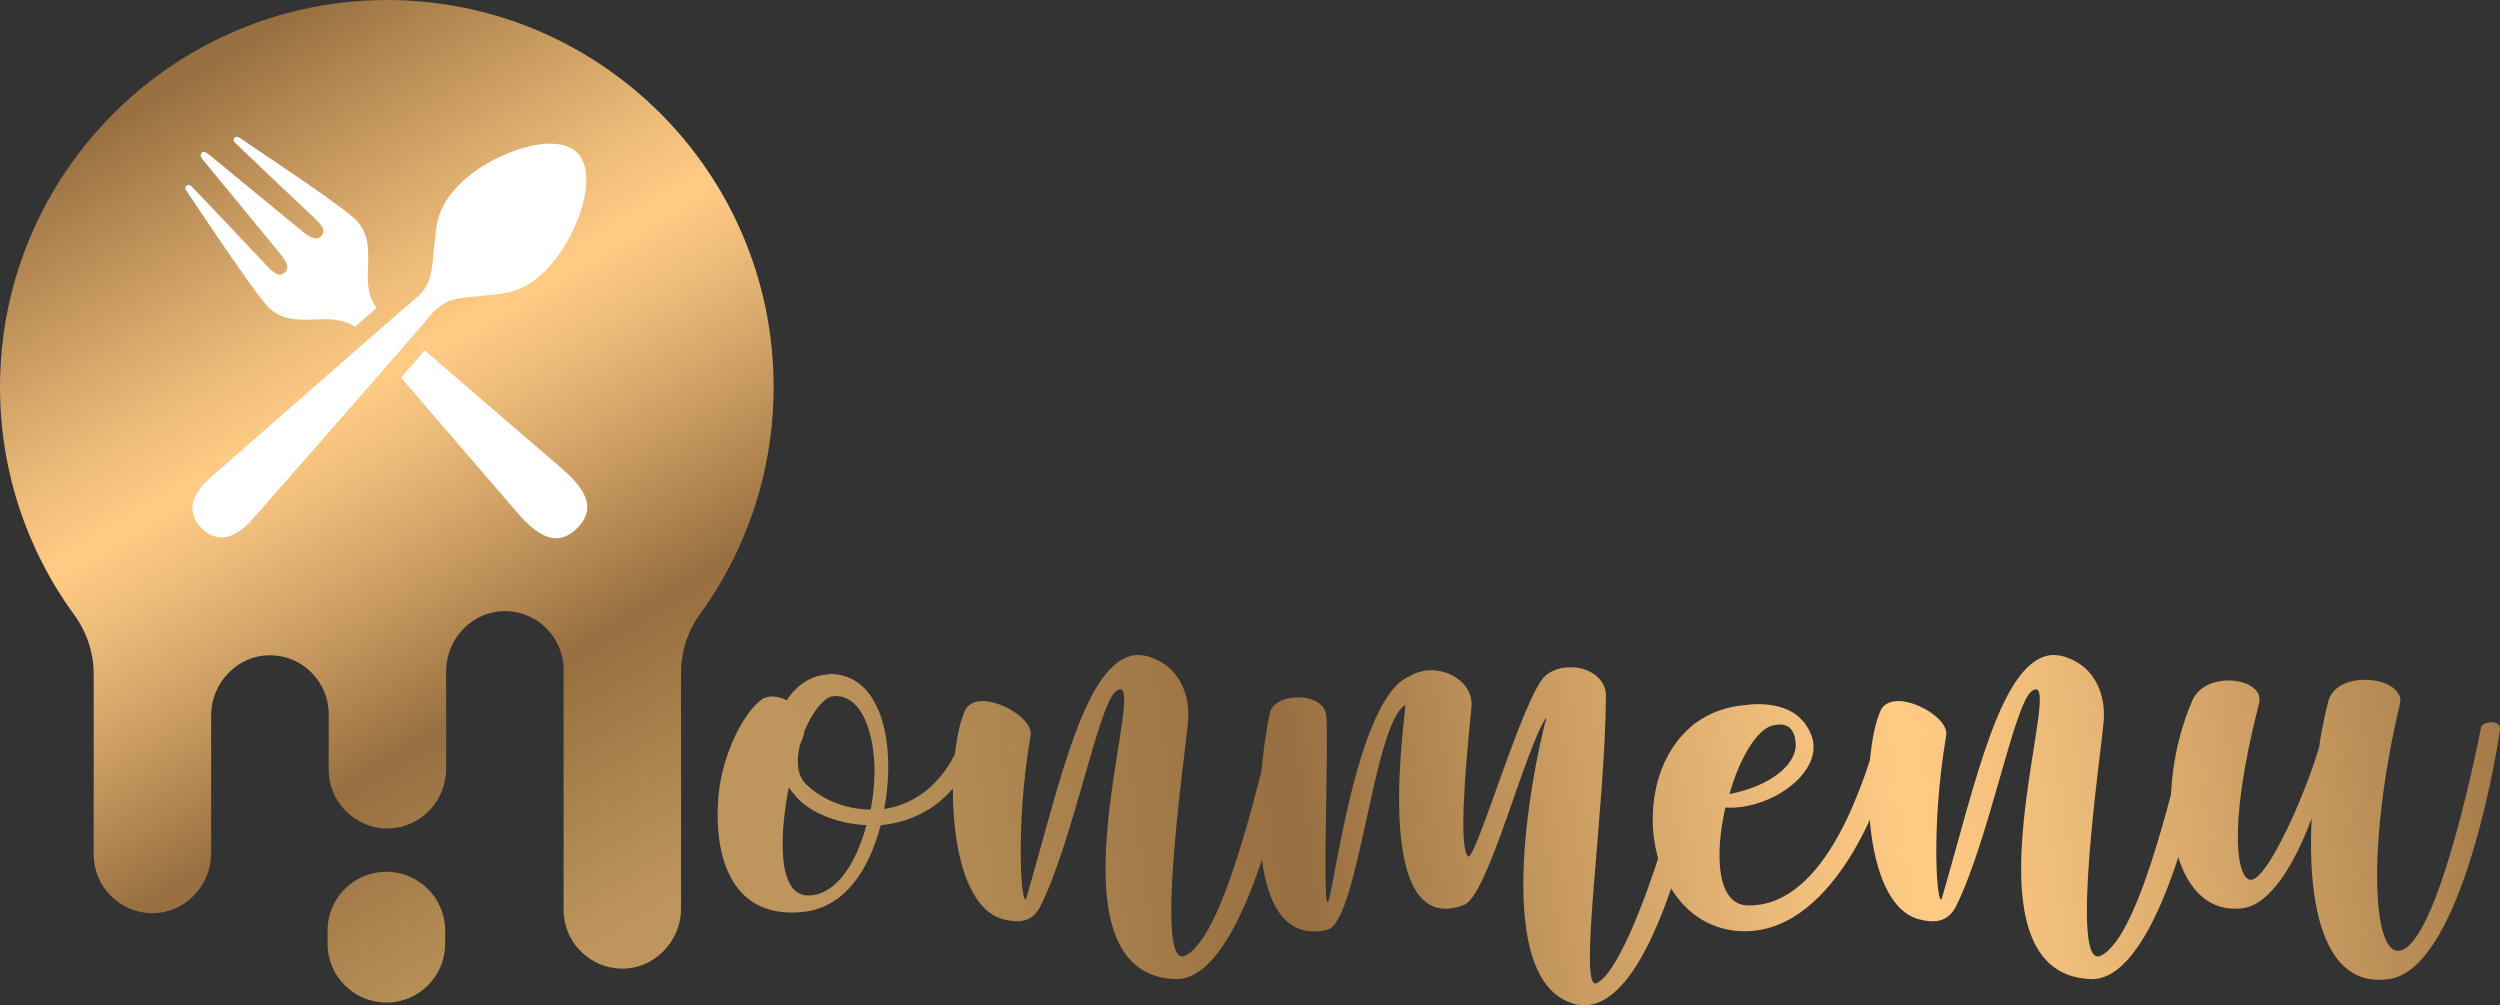 <?xml version="1.0" encoding="utf-8"?>
<!-- Generator: Adobe Illustrator 22.1.0, SVG Export Plug-In . SVG Version: 6.00 Build 0)  -->
<svg version="1.1" id="Layer_1" xmlns="http://www.w3.org/2000/svg" xmlns:xlink="http://www.w3.org/1999/xlink" x="0px" y="0px"
	 viewBox="0 0 2262.7 909.8" style="enable-background:new 0 0 2262.7 909.8;" xml:space="preserve">
<rect x="0" y="0" width="2262.7" height="909.8" fill="#333333" stroke="none"/>
<style type="text/css">
	.st0{fill:url(#SVGID_1_);}
	.st1{fill:#FFFFFF;}
	.st2{fill:url(#SVGID_2_);}
	.st3{fill:url(#SVGID_3_);}
	.st4{fill:url(#SVGID_4_);}
	.st5{fill:url(#SVGID_5_);}
	.st6{fill:url(#SVGID_6_);}
	.st7{fill:url(#SVGID_7_);}
</style>
<g>
	<g>
		
			<linearGradient id="SVGID_1_" gradientUnits="userSpaceOnUse" x1="702.011" y1="-48.794" x2="1446.744" y2="-493.834" gradientTransform="matrix(6.123234e-17 -1 1 6.123234e-17 628.448 1535.752)">
			<stop  offset="0" style="stop-color:#BE965D"/>
			<stop  offset="0.278" style="stop-color:#976F40"/>
			<stop  offset="0.426" style="stop-color:#C99B61"/>
			<stop  offset="0.558" style="stop-color:#F0BE7B"/>
			<stop  offset="0.627" style="stop-color:#FFCB85"/>
			<stop  offset="0.709" style="stop-color:#EEBC79"/>
			<stop  offset="0.869" style="stop-color:#C0935B"/>
			<stop  offset="1" style="stop-color:#976F40"/>
		</linearGradient>
		<path class="st0" d="M258.7,12.2C178.2,34,109,84,62.4,150.9C24.5,205.4,1.7,271.2,0.1,342.2c-1.8,80.2,23.4,154.4,67.1,214.3
			C78.5,572,84.8,590.7,84.8,610v163.3c0,14.7,5.9,28,15.6,37.6c9.5,9.5,22.7,15.5,37.2,15.6c29.4,0.2,53.5-24.7,53.5-54.1v-125
			c0-14.6,5.8-28,15.3-37.9c9.9-10.4,23.8-16.8,39.1-16.4c14.2,0.3,27.1,6.2,36.4,15.6c9.6,9.6,15.6,22.9,15.6,37.6v50.3
			c0,14.7,5.9,28,15.6,37.6c9.9,9.9,23.8,16,39,15.6c28.9-0.8,51.7-25.1,51.7-54v-88.4c0-29.9,24.5-54.9,54.3-54.3
			c14.2,0.3,27.1,6.2,36.4,15.6c9.6,9.6,15.6,22.9,15.6,37.6v217.2c0,14.7,5.9,28,15.6,37.6c9.4,9.4,22.2,15.3,36.4,15.6
			c29.9,0.6,54.3-24.4,54.3-54.3V608.7c0-19.1,6.1-37.7,17.3-53.1c7-9.6,13.4-19.5,19.4-29.8c30-51.6,47.1-111.6,47.1-175.6
			c0-193.3-156.5-350-349.8-350.2C318.8,0,288,4.2,258.7,12.2z M296.5,842.2v12c0,14.7,5.9,28,15.6,37.6
			c9.6,9.6,22.9,15.6,37.6,15.6c29.4,0,53.2-23.8,53.2-53.2v-12c0-14.7-5.9-28-15.6-37.6c-9.6-9.6-22.9-15.6-37.6-15.6
			C320.3,789,296.5,812.8,296.5,842.2z"/>
	</g>
	<path class="st1" d="M168.5,172.3c-2.3-3.3,1.7-6.7,4.6-3.9c5.4,5.4,59.3,62.4,67.8,71.5s12.6,10.9,17.4,6.2
		c4.7-4.7-1.7-12.8-4.8-16.5c-3.1-3.8-64.9-79.1-68-82.7c-4-4.8-4.9-6.6-3-8.5c1.9-1.9,3.6-1.1,8.5,3c3.7,3,79,64.9,82.7,68
		c3.8,3.1,11.8,9.5,16.5,4.8c4.7-4.7,2.9-8.9-6.2-17.4c-9.1-8.5-66.1-62.5-71.5-67.8c-2.8-2.8,0.6-6.9,3.9-4.6
		c4.8,3.4,95.4,63.1,106.4,75.3c21.7,24-0.1,55,18,79c-5.8,5-12.3,10.7-19.6,17.1c-23.8-16.2-54,4.3-77.5-16.9
		C231.6,267.7,171.9,177.2,168.5,172.3z M497.4,414.5c-12.6-10.8-72.7-62.6-113-97.3c-6,6.9-13.3,15.3-21.5,24.6
		c34.7,40.3,85.2,98.9,95.9,111.3c16.6,19.3,39.2,49.3,63.6,24.9C546.8,453.7,516.7,431.1,497.4,414.5z M516.2,213.4
		c14.8-28.7,20.6-60.7,6.2-75.1c-14.4-14.4-46.3-8.6-75.1,6.2c-28.6,14.7-48.4,36.4-52,59.2c-5.6,36.4-0.5,51.6-20.2,67.4
		c-11,8.8-164.6,143.7-183.8,160.4c-19,16.6-22.6,32.5-9,46.4l0,0c0.1,0.1,0.1,0.1,0.2,0.2c0.1,0.1,0.1,0.1,0.2,0.2l0,0
		c13.9,13.6,29.9,9.9,46.4-9c16.7-19.1,151.6-172.7,160.4-183.8c15.8-19.7,31-14.6,67.4-20.2C479.9,261.8,501.5,242,516.2,213.4z"/>
</g>
<g>
	<g>
		<linearGradient id="SVGID_2_" gradientUnits="userSpaceOnUse" x1="721.698" y1="720.003" x2="2301.112" y2="502.627">
			<stop  offset="0" style="stop-color:#BE965D"/>
			<stop  offset="0.278" style="stop-color:#976F40"/>
			<stop  offset="0.426" style="stop-color:#C99B61"/>
			<stop  offset="0.558" style="stop-color:#F0BE7B"/>
			<stop  offset="0.627" style="stop-color:#FFCB85"/>
			<stop  offset="0.709" style="stop-color:#EEBC79"/>
			<stop  offset="0.869" style="stop-color:#C0935B"/>
			<stop  offset="1" style="stop-color:#976F40"/>
		</linearGradient>
		<path class="st2" d="M802.6,716.9c-0.6,4.9-1.2,9.8-2.4,15.3c29.3-4.3,58.7-25.1,73.3-72.7c1.8-7.3,15.9-7.3,14.7,0
			c-14.1,60.5-53.2,83.7-91.1,87.4c-9.8,37.3-31.2,76.4-74,78.8c-63.6,4.3-75.8-54.4-73.3-98.4c1.8-42.8,23.8-83.7,40.3-94.7
			c6.1-3.7,14.7-2.4,22,1.2c8.6-13.4,22-22.6,36.1-23.2c1.2-0.6,3.1-0.6,4.3-0.6C794.6,611.1,808.7,664.3,802.6,716.9z M733.5,810.4
			c25.1-1.8,42.2-31.8,50.7-63.6c-28.1-1.2-54.4-12.8-66-28.7c-1.8-1.8-3.1-3.7-4.3-5.5C705.4,756.6,703,812.8,733.5,810.4z
			 M754.3,630.1c-8.6,0.6-19.6,15.3-26.3,31.8c-0.6,2.4-0.6,4.3-1.8,6.7c-0.6,1.8-1.8,4.3-2.4,6.7c-3.1,13.4-2.4,26.3,5.5,34.2
			c13.4,13.4,35.4,23.2,58.7,23.2c1.2-5.5,1.8-10.4,2.4-15.3c4.9-42.8-6.7-86.8-33.6-87.4C756.1,630.1,754.9,630.1,754.3,630.1z"/>
	</g>
	<g>
		<linearGradient id="SVGID_3_" gradientUnits="userSpaceOnUse" x1="730.386" y1="783.125" x2="2309.799" y2="565.75">
			<stop  offset="0" style="stop-color:#BE965D"/>
			<stop  offset="0.278" style="stop-color:#976F40"/>
			<stop  offset="0.426" style="stop-color:#C99B61"/>
			<stop  offset="0.558" style="stop-color:#F0BE7B"/>
			<stop  offset="0.627" style="stop-color:#FFCB85"/>
			<stop  offset="0.709" style="stop-color:#EEBC79"/>
			<stop  offset="0.869" style="stop-color:#C0935B"/>
			<stop  offset="1" style="stop-color:#976F40"/>
		</linearGradient>
		<path class="st3" d="M1044,595.9c23.8,9.2,33.6,33.6,31.2,58.1c-2.4,28.1-31.2,225.5-2.4,210.9c37.9-18.3,70.3-180.3,80.1-207.2
			c1.8-6.1,17.7-7.3,17.1,1.8c-1.8,25.7-41.6,228.6-106.3,226.7c-125.9-4.9-18.3-288.5-53.8-260.4c-15.9,12.2-38.5,135.1-68.5,195
			c-8.6,16.5-23.8,13.4-31.8,11.6c-55.6-12.2-53.8-151.6-36.1-189.5c11-22,62.3,4.3,59.3,22.6c-14.7,86.2-7.9,161.4-3.7,146.7
			c30.6-105.1,53.2-215.7,99.6-219.4C1033.6,592.8,1038.5,593.4,1044,595.9z"/>
	</g>
	<g>
		<linearGradient id="SVGID_4_" gradientUnits="userSpaceOnUse" x1="738.797" y1="844.243" x2="2318.211" y2="626.868">
			<stop  offset="0" style="stop-color:#BE965D"/>
			<stop  offset="0.278" style="stop-color:#976F40"/>
			<stop  offset="0.426" style="stop-color:#C99B61"/>
			<stop  offset="0.558" style="stop-color:#F0BE7B"/>
			<stop  offset="0.627" style="stop-color:#FFCB85"/>
			<stop  offset="0.709" style="stop-color:#EEBC79"/>
			<stop  offset="0.869" style="stop-color:#C0935B"/>
			<stop  offset="1" style="stop-color:#976F40"/>
		</linearGradient>
		<path class="st4" d="M1453.5,629.5c-0.6,103.3-25.7,267.7-8.6,260.4c25.7-10.4,71.5-146.1,85.6-229.8c1.8-8.6,17.1-9.8,16.5,1.2
			c-0.6,10.4-44.6,271.4-123.5,246.9c-72.7-22-38.5-203.5-23.8-259.1c-19.6,28.1-52.6,161.4-74.6,169.9
			c-86.8,33-51.3-182.1-53.2-180.9c-29.3,17.1-42.2,197.4-70.9,203.5c-85.6,19.6-58.7-169.3-51.3-197.4c4.9-17.7,48.9-18.3,50.7,3.7
			c2.4,22.6-3.7,167.5,1.2,168.7c4.3,1.8,25.1-186.4,74.6-204.7c22.6-14.1,58.1,1.8,55.6,28.1c-6.7,65.4-11,128.3-3.1,135.1
			c6.7,5.5,50.7-147.9,70.3-163.8c6.1-4.9,13.4-7.3,21.4-7.3C1437,603.2,1453.5,613.6,1453.5,629.5z"/>
	</g>
	<g>
		<linearGradient id="SVGID_5_" gradientUnits="userSpaceOnUse" x1="740.474" y1="856.428" x2="2319.888" y2="639.053">
			<stop  offset="0" style="stop-color:#BE965D"/>
			<stop  offset="0.278" style="stop-color:#976F40"/>
			<stop  offset="0.426" style="stop-color:#C99B61"/>
			<stop  offset="0.558" style="stop-color:#F0BE7B"/>
			<stop  offset="0.627" style="stop-color:#FFCB85"/>
			<stop  offset="0.709" style="stop-color:#EEBC79"/>
			<stop  offset="0.869" style="stop-color:#C0935B"/>
			<stop  offset="1" style="stop-color:#976F40"/>
		</linearGradient>
		<path class="st5" d="M1639.2,664.9c13.4,32.4-35.4,68.5-77.6,66c-9.8,42.8-7.9,88.6,20.8,88.6c71.5,0.6,105.7-114.9,119.2-161.4
			c1.2-5.5,17.7-4.9,16.5,1.8c-11,66.6-62.3,189.5-145.5,182.7c-100.2-8.6-105.7-191.9,3.7-204.1c4.9-0.6,9.8-1.2,14.7-1.2
			C1611.1,637.4,1630.7,643.5,1639.2,664.9z M1601.4,657.6c-14.1,6.7-28.1,32.4-36.1,61.1c37.3-7.3,61.1-26.9,59.9-45.8
			c-0.6-14.1-8.6-17.7-14.7-17.1C1606.2,655.8,1603.2,657,1601.4,657.6z"/>
	</g>
	<g>
		<linearGradient id="SVGID_6_" gradientUnits="userSpaceOnUse" x1="745.792" y1="895.064" x2="2325.206" y2="677.688">
			<stop  offset="0" style="stop-color:#BE965D"/>
			<stop  offset="0.278" style="stop-color:#976F40"/>
			<stop  offset="0.426" style="stop-color:#C99B61"/>
			<stop  offset="0.558" style="stop-color:#F0BE7B"/>
			<stop  offset="0.627" style="stop-color:#FFCB85"/>
			<stop  offset="0.709" style="stop-color:#EEBC79"/>
			<stop  offset="0.869" style="stop-color:#C0935B"/>
			<stop  offset="1" style="stop-color:#976F40"/>
		</linearGradient>
		<path class="st6" d="M1872.7,595.9c23.8,9.2,33.6,33.6,31.2,58.1c-2.4,28.1-31.2,225.5-2.4,210.9c37.9-18.3,70.3-180.3,80.1-207.2
			c1.8-6.1,17.7-7.3,17.1,1.8c-1.8,25.7-41.6,228.6-106.3,226.7c-125.9-4.9-18.3-288.5-53.8-260.4c-15.9,12.2-38.5,135.1-68.5,195
			c-8.6,16.5-23.8,13.4-31.8,11.6c-55.6-12.2-53.8-151.6-36.1-189.5c11-22,62.3,4.3,59.3,22.6c-14.7,86.2-7.9,161.4-3.7,146.7
			c30.6-105.1,53.2-215.7,99.6-219.4C1862.3,592.8,1867.2,593.4,1872.7,595.9z"/>
	</g>
	<g>
		<linearGradient id="SVGID_7_" gradientUnits="userSpaceOnUse" x1="751.289" y1="935.01" x2="2330.703" y2="717.634">
			<stop  offset="0" style="stop-color:#BE965D"/>
			<stop  offset="0.278" style="stop-color:#976F40"/>
			<stop  offset="0.426" style="stop-color:#C99B61"/>
			<stop  offset="0.558" style="stop-color:#F0BE7B"/>
			<stop  offset="0.627" style="stop-color:#FFCB85"/>
			<stop  offset="0.709" style="stop-color:#EEBC79"/>
			<stop  offset="0.869" style="stop-color:#C0935B"/>
			<stop  offset="1" style="stop-color:#976F40"/>
		</linearGradient>
		<path class="st7" d="M2172.2,636.8c-28.7,120.4-25.7,222.5-2.4,223.7c33.6,1.8,69.7-171.1,75.8-202.3c0.6-4.9,18.3-7.9,17.1,2.4
			c-6.1,41.6-38.5,216.4-100.2,225.5c-61.1,9.2-74-70.9-70.3-145.5c-15.3,41.6-37.3,77.6-61.7,81.3c-67.2,9.2-83.1-102.1-46.4-187.6
			c12.2-28.7,66.6-20.8,60.5,2.4c-29.9,116.7-18.9,161.4-6.7,159.5c14.7-1.8,47.1-73.3,61.1-119.8c2.4-17.7,6.1-33,8.6-42.8
			c4.3-12.8,18.3-18.3,32.4-18.3C2157.5,614.8,2175.2,624,2172.2,636.8z"/>
	</g>
</g>
</svg>
